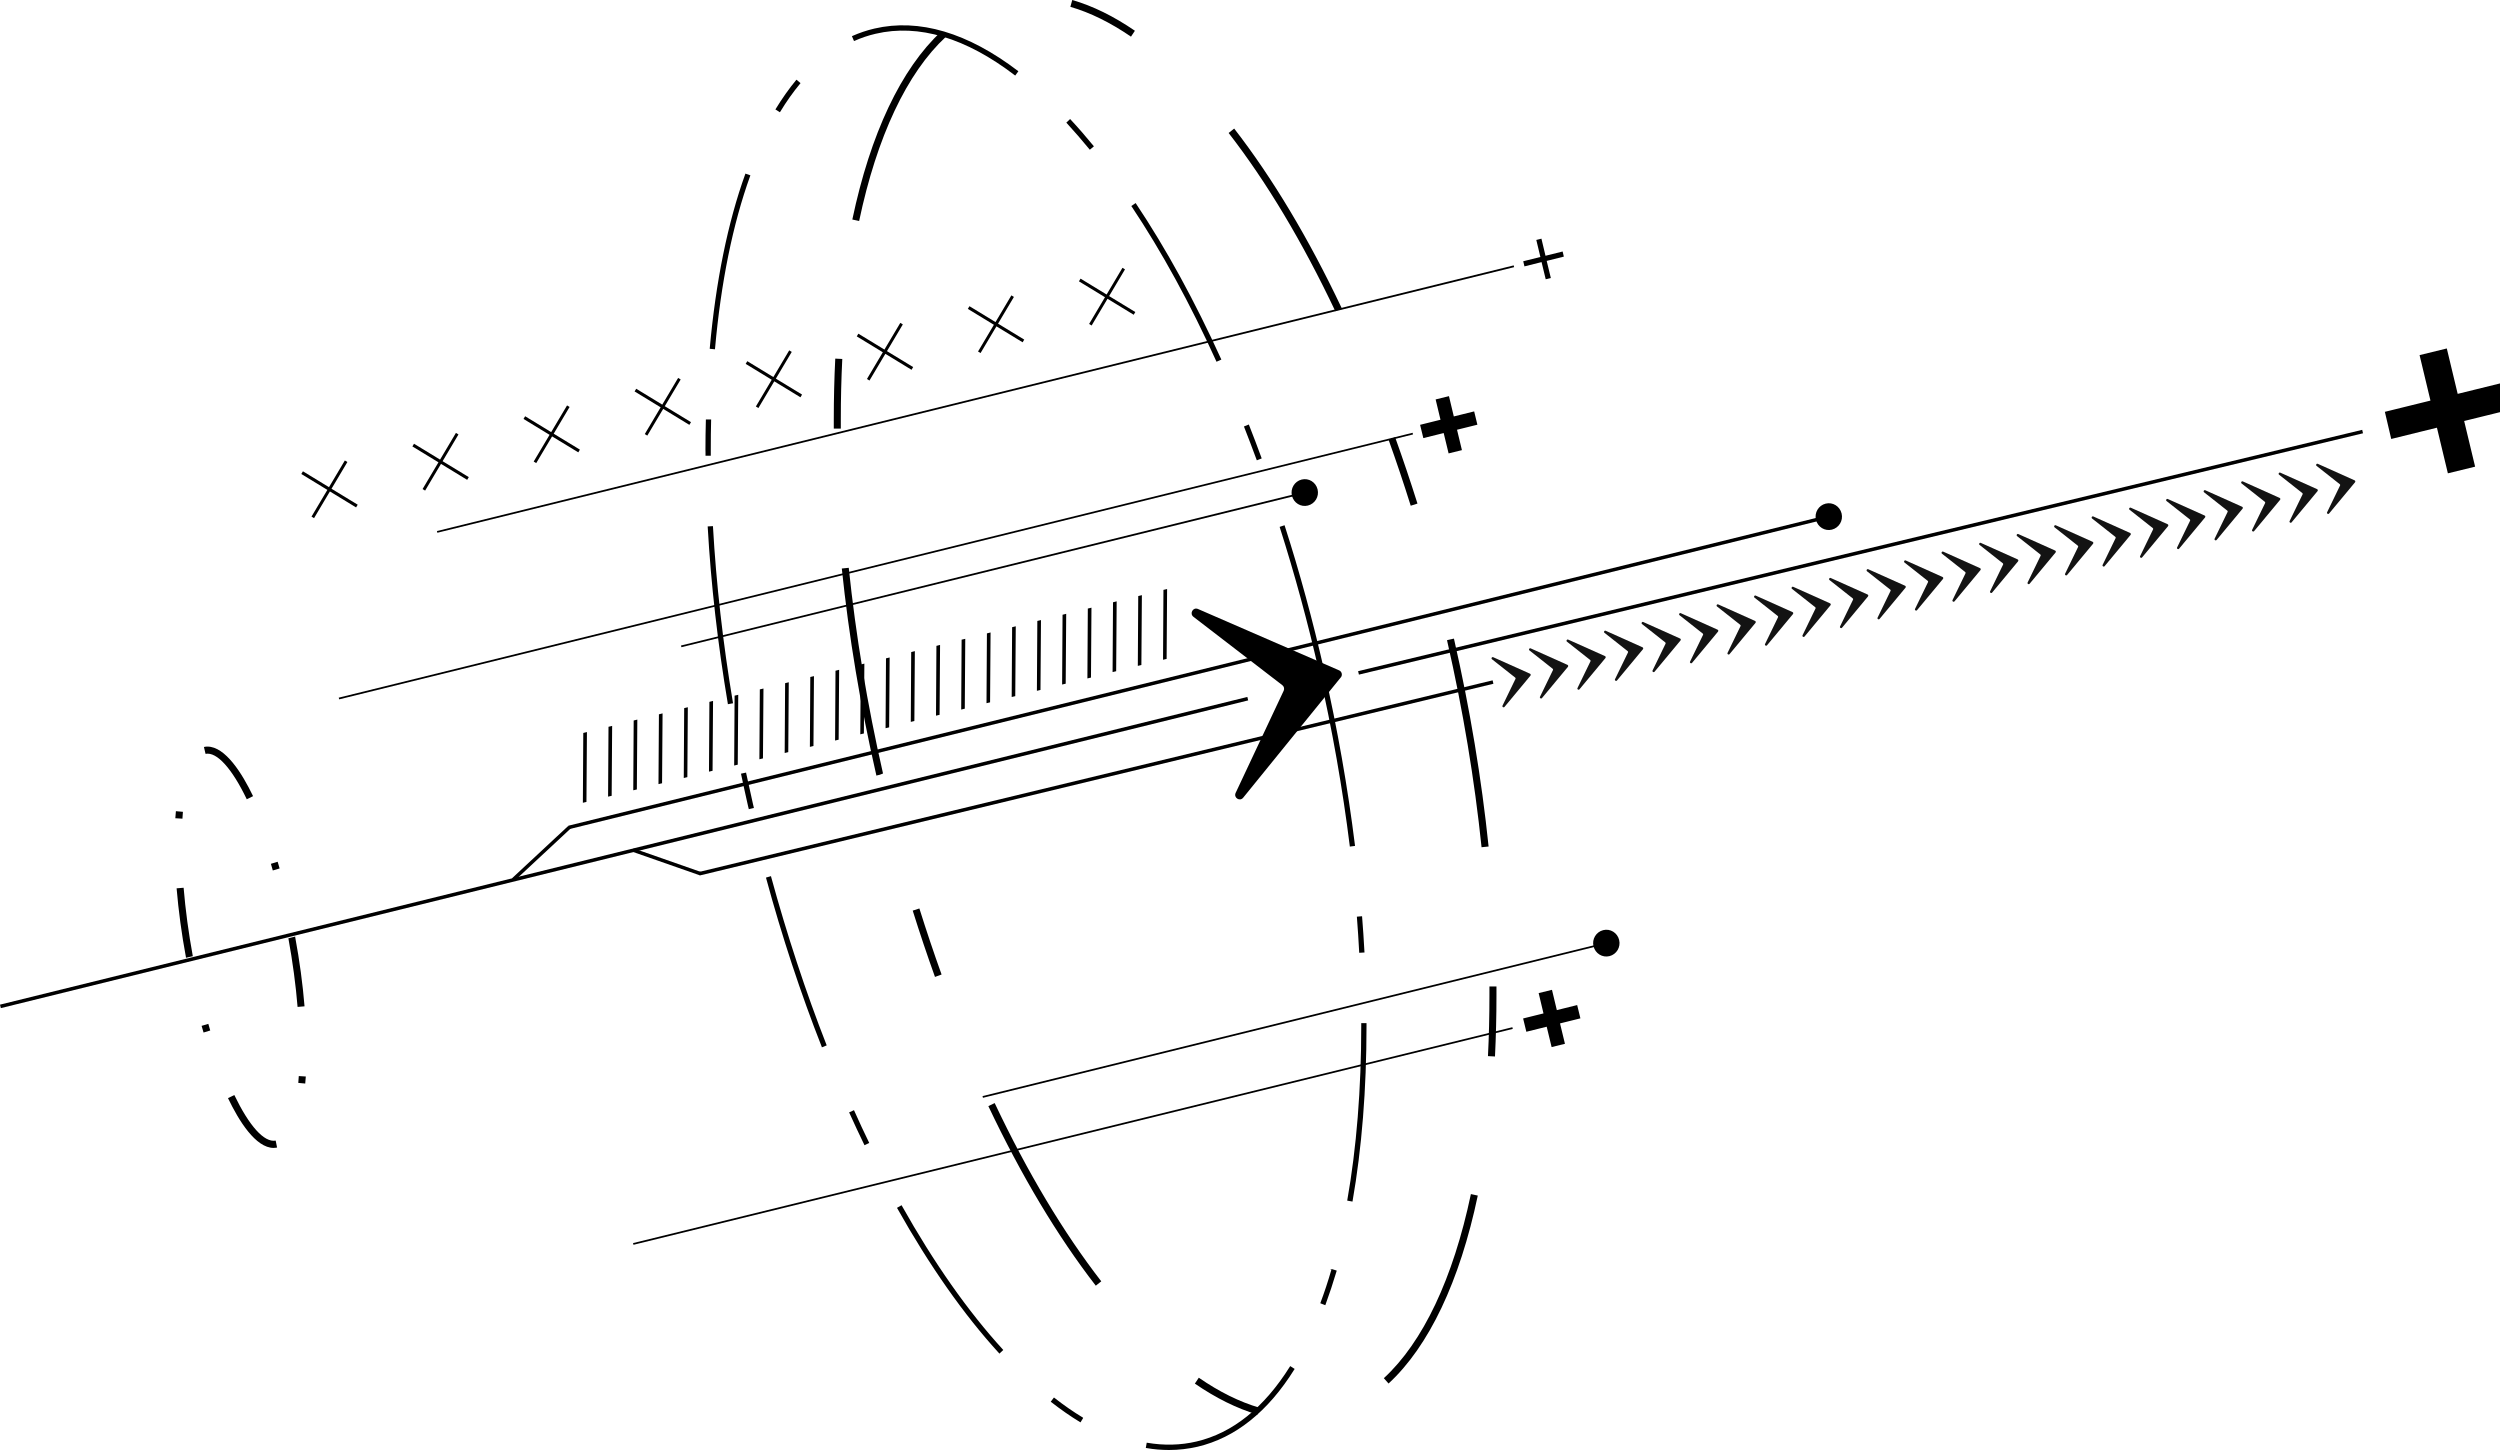 <svg width="150" height="87" viewBox="0 0 150 87" fill="none" xmlns="http://www.w3.org/2000/svg">
  <g clip-path="url(#clip0_2017_2279)">
    <path
      d="M16.423 68.876C15.34 68.876 14.333 67.252 13.68 65.889L14.059 65.701C14.948 67.547 15.846 68.564 16.541 68.436L16.625 68.855H16.604C16.553 68.868 16.486 68.872 16.423 68.872V68.876ZM18.319 65.013L17.897 64.974C17.91 64.842 17.919 64.701 17.927 64.564L18.348 64.59C18.34 64.735 18.327 64.876 18.314 65.013H18.319ZM12.214 61.953C12.176 61.821 12.134 61.684 12.096 61.551L12.5 61.432C12.538 61.564 12.576 61.701 12.614 61.829L12.21 61.953H12.214ZM17.855 60.419C17.746 59.09 17.56 57.705 17.303 56.299L17.712 56.192V56.227C17.973 57.637 18.163 59.038 18.272 60.38L17.851 60.415L17.855 60.419ZM11.156 57.466V57.432C10.895 56.034 10.71 54.637 10.596 53.299L11.017 53.265C11.127 54.59 11.312 55.974 11.569 57.372L11.156 57.466ZM16.368 52.227L16.254 51.829L16.659 51.705L16.777 52.107L16.372 52.227H16.368ZM10.941 49.12L10.52 49.094C10.528 48.949 10.541 48.808 10.554 48.671L10.975 48.709C10.962 48.842 10.954 48.983 10.946 49.12H10.941ZM14.805 47.953C13.92 46.111 13.014 45.098 12.332 45.231L12.235 44.816H12.256C12.319 44.799 12.382 44.795 12.445 44.795C13.524 44.795 14.531 46.41 15.184 47.769L14.805 47.957V47.953Z"
      fill="black" />
    <path d="M91.828 40.538L90.269 42.415C90.214 42.479 90.113 42.415 90.151 42.338L90.926 40.739C90.943 40.709 90.934 40.671 90.905 40.65L89.519 39.556C89.451 39.504 89.515 39.398 89.591 39.432L91.802 40.423C91.844 40.444 91.857 40.5 91.828 40.534V40.538Z" fill="#131313" />
    <path d="M94.077 40.009L92.518 41.885C92.463 41.949 92.362 41.885 92.4 41.808L93.175 40.21C93.192 40.18 93.183 40.141 93.154 40.12L91.768 39.026C91.7 38.975 91.764 38.868 91.84 38.902L94.051 39.893C94.094 39.915 94.106 39.97 94.077 40.005V40.009Z" fill="#131313" />
    <path d="M96.327 39.483L94.768 41.359C94.713 41.423 94.612 41.359 94.65 41.282L95.426 39.684C95.442 39.654 95.434 39.615 95.404 39.594L94.018 38.5C93.951 38.449 94.014 38.342 94.09 38.376L96.302 39.367C96.344 39.389 96.357 39.444 96.327 39.478V39.483Z" fill="#131313" />
    <path d="M98.578 38.953L97.019 40.829C96.964 40.893 96.863 40.829 96.901 40.752L97.676 39.154C97.693 39.124 97.684 39.086 97.655 39.064L96.269 37.97C96.201 37.919 96.265 37.812 96.341 37.846L98.552 38.838C98.594 38.859 98.607 38.915 98.578 38.949V38.953Z" fill="#131313" />
    <path d="M100.832 38.427L99.273 40.303C99.218 40.368 99.117 40.303 99.155 40.227L99.93 38.628C99.947 38.598 99.938 38.56 99.909 38.538L98.523 37.444C98.455 37.393 98.519 37.286 98.594 37.321L100.806 38.312C100.848 38.333 100.861 38.389 100.832 38.423V38.427Z" fill="#131313" />
    <path d="M103.082 37.897L101.523 39.773C101.468 39.837 101.367 39.773 101.405 39.696L102.18 38.098C102.197 38.068 102.189 38.03 102.159 38.008L100.773 36.914C100.706 36.863 100.769 36.756 100.845 36.79L103.057 37.782C103.099 37.803 103.112 37.859 103.082 37.893V37.897Z" fill="#131313" />
    <path d="M105.331 37.372L103.772 39.248C103.717 39.312 103.616 39.248 103.654 39.171L104.429 37.573C104.446 37.543 104.437 37.504 104.408 37.483L103.022 36.389C102.954 36.338 103.018 36.231 103.093 36.265L105.305 37.256C105.347 37.278 105.36 37.333 105.331 37.367V37.372Z" fill="#131313" />
    <path d="M107.58 36.842L106.021 38.718C105.966 38.782 105.865 38.718 105.903 38.641L106.678 37.043C106.695 37.013 106.686 36.974 106.657 36.953L105.271 35.859C105.203 35.808 105.267 35.701 105.342 35.735L107.554 36.727C107.596 36.748 107.609 36.803 107.58 36.838V36.842Z" fill="#131313" />
    <path d="M109.83 36.316L108.271 38.192C108.216 38.257 108.115 38.192 108.153 38.115L108.928 36.517C108.945 36.487 108.937 36.449 108.907 36.427L107.521 35.333C107.454 35.282 107.517 35.175 107.593 35.209L109.805 36.201C109.847 36.222 109.86 36.278 109.83 36.312V36.316Z" fill="#131313" />
    <path d="M112.081 35.786L110.522 37.663C110.467 37.727 110.366 37.663 110.404 37.586L111.179 35.987C111.196 35.957 111.188 35.919 111.158 35.898L109.772 34.804C109.705 34.752 109.768 34.645 109.844 34.68L112.056 35.671C112.098 35.693 112.111 35.748 112.081 35.782V35.786Z" fill="#131313" />
    <path d="M114.332 35.261L112.773 37.137C112.718 37.201 112.617 37.137 112.655 37.06L113.43 35.461C113.447 35.431 113.438 35.393 113.409 35.372L112.023 34.278C111.955 34.226 112.019 34.12 112.094 34.154L114.306 35.145C114.348 35.166 114.361 35.222 114.332 35.256V35.261Z" fill="#131313" />
    <path d="M116.58 34.735L115.021 36.611C114.966 36.675 114.865 36.611 114.903 36.534L115.678 34.936C115.695 34.906 115.687 34.867 115.657 34.846L114.271 33.752C114.204 33.701 114.267 33.594 114.343 33.628L116.555 34.62C116.597 34.641 116.61 34.697 116.58 34.731V34.735Z" fill="#131313" />
    <path d="M118.829 34.205L117.27 36.081C117.215 36.145 117.114 36.081 117.152 36.004L117.928 34.406C117.944 34.376 117.936 34.338 117.906 34.316L116.52 33.222C116.453 33.171 116.516 33.064 116.592 33.098L118.804 34.09C118.846 34.111 118.859 34.167 118.829 34.201V34.205Z" fill="#131313" />
    <path d="M121.085 33.68L119.526 35.556C119.471 35.62 119.37 35.556 119.408 35.479L120.183 33.88C120.2 33.851 120.191 33.812 120.162 33.791L118.776 32.697C118.708 32.645 118.771 32.539 118.847 32.573L121.059 33.564C121.101 33.586 121.114 33.641 121.085 33.675V33.68Z" fill="#131313" />
    <path d="M123.335 33.15L121.776 35.026C121.721 35.09 121.62 35.026 121.658 34.949L122.433 33.351C122.45 33.321 122.442 33.282 122.412 33.261L121.026 32.167C120.959 32.116 121.022 32.009 121.098 32.043L123.31 33.034C123.352 33.056 123.365 33.111 123.335 33.146V33.15Z" fill="#131313" />
    <path d="M125.584 32.624L124.025 34.5C123.97 34.564 123.869 34.5 123.907 34.423L124.682 32.825C124.699 32.795 124.691 32.756 124.661 32.735L123.275 31.641C123.208 31.59 123.271 31.483 123.347 31.517L125.559 32.508C125.601 32.53 125.614 32.585 125.584 32.62V32.624Z" fill="#131313" />
    <path d="M127.835 32.094L126.276 33.97C126.221 34.034 126.12 33.97 126.158 33.893L126.933 32.295C126.95 32.265 126.941 32.227 126.912 32.205L125.526 31.111C125.458 31.06 125.521 30.953 125.597 30.987L127.809 31.979C127.851 32 127.864 32.056 127.835 32.09V32.094Z" fill="#131313" />
    <path d="M130.084 31.569L128.525 33.445C128.47 33.509 128.369 33.445 128.407 33.368L129.182 31.769C129.199 31.739 129.19 31.701 129.161 31.68L127.775 30.586C127.707 30.534 127.77 30.427 127.846 30.462L130.058 31.453C130.1 31.474 130.113 31.53 130.084 31.564V31.569Z" fill="#131313" />
    <path d="M132.304 31.047L130.745 32.923C130.69 32.987 130.589 32.923 130.627 32.846L131.402 31.248C131.419 31.218 131.411 31.18 131.381 31.158L129.995 30.064C129.927 30.013 129.991 29.906 130.067 29.94L132.278 30.932C132.321 30.953 132.333 31.009 132.304 31.043V31.047Z" fill="#131313" />
    <path d="M134.555 30.521L132.996 32.398C132.941 32.462 132.84 32.398 132.878 32.321L133.653 30.722C133.67 30.692 133.662 30.654 133.632 30.633L132.246 29.539C132.178 29.487 132.242 29.381 132.317 29.415L134.529 30.406C134.572 30.427 134.584 30.483 134.555 30.517V30.521Z" fill="#131313" />
    <path d="M136.805 29.991L135.246 31.867C135.192 31.931 135.09 31.867 135.128 31.791L135.904 30.192C135.92 30.162 135.912 30.124 135.883 30.102L134.496 29.008C134.429 28.957 134.492 28.85 134.568 28.884L136.78 29.876C136.822 29.897 136.835 29.953 136.805 29.987V29.991Z" fill="#131313" />
    <path d="M139.054 29.466L137.495 31.342C137.44 31.406 137.339 31.342 137.377 31.265L138.152 29.667C138.169 29.637 138.161 29.598 138.131 29.577L136.745 28.483C136.677 28.432 136.741 28.325 136.817 28.359L139.028 29.35C139.071 29.372 139.083 29.427 139.054 29.462V29.466Z" fill="#131313" />
    <path d="M141.303 28.936L139.744 30.812C139.689 30.876 139.588 30.812 139.626 30.735L140.401 29.137C140.418 29.107 140.41 29.068 140.38 29.047L138.994 27.953C138.927 27.902 138.99 27.795 139.066 27.829L141.278 28.821C141.32 28.842 141.332 28.898 141.303 28.932V28.936Z" fill="#131313" />
    <path d="M80.446 40.645L74.59 47.863C74.387 48.111 74.004 47.863 74.139 47.573L77.021 41.444C77.075 41.329 77.042 41.188 76.941 41.111L71.606 37.008C71.354 36.812 71.581 36.414 71.876 36.538L80.349 40.222C80.513 40.295 80.564 40.504 80.45 40.645H80.446Z" fill="black" />
    <path d="M74.841 41.816L0 60.279L0.05 60.487L74.89 42.024L74.841 41.816Z" fill="black" />
    <path d="M34.152 49.748L34.101 49.543L109.742 30.885L109.792 31.09L34.152 49.748Z" fill="black" />
    <path d="M109.914 31.778C110.34 31.671 110.601 31.239 110.496 30.808C110.39 30.376 109.965 30.111 109.539 30.218C109.114 30.325 108.853 30.757 108.958 31.188C109.063 31.62 109.489 31.885 109.914 31.778Z" fill="black" />
    <path d="M40.885 38.833L40.859 38.731L78.315 29.491L78.34 29.598L40.885 38.833Z" fill="black" />
    <path d="M78.473 30.333C78.899 30.226 79.16 29.795 79.055 29.363C78.95 28.931 78.524 28.666 78.098 28.773C77.673 28.88 77.412 29.312 77.517 29.744C77.622 30.175 78.048 30.44 78.473 30.333Z" fill="black" />
    <path d="M58.977 65.868L58.952 65.765L96.407 56.526L96.433 56.628L58.977 65.868Z" fill="black" />
    <path d="M96.568 57.368C96.993 57.261 97.254 56.829 97.149 56.398C97.044 55.966 96.618 55.701 96.193 55.808C95.767 55.915 95.506 56.346 95.611 56.778C95.717 57.209 96.142 57.474 96.568 57.368Z" fill="black" />
    <path d="M41.994 52.526L41.948 52.316L89.557 40.82L89.604 41.026L41.994 52.526Z" fill="black" />
    <path d="M141.732 25.79L81.487 40.269L81.535 40.477L141.781 25.997L141.732 25.79Z" fill="black" />
    <path d="M38.008 74.688L37.983 74.585L90.741 61.633L90.766 61.735L38.008 74.688Z" fill="black" />
    <path d="M146.946 24.478L149.684 23.803L149.748 24.073L147.009 24.748L147.666 27.487L147.388 27.555L146.731 24.816L143.992 25.491L143.929 25.222L146.668 24.547L146.015 21.82L146.293 21.752L146.946 24.478Z" fill="black" stroke="black" stroke-width="1.396" stroke-miterlimit="10" />
    <path d="M26.241 31.966L26.216 31.863L90.822 15.923L90.847 16.03L26.241 31.966Z" fill="black" />
    <path d="M92.654 15.474L93.682 15.222L93.708 15.321L92.68 15.573L92.928 16.603L92.823 16.628L92.574 15.598L91.546 15.851L91.521 15.752L92.549 15.5L92.305 14.474L92.41 14.449L92.654 15.474Z" fill="black" />
    <path d="M92.743 16.756L92.494 15.726L91.466 15.983L91.394 15.675L92.423 15.419L92.178 14.397L92.486 14.32L92.73 15.346L93.758 15.09L93.83 15.397L92.802 15.654L93.05 16.68L92.743 16.756Z" fill="black" />
    <path d="M20.35 41.962L20.325 41.859L84.758 25.966L84.779 26.068L20.35 41.962Z" fill="black" />
    <path d="M86.971 25.41L88.193 25.107L88.222 25.227L87.001 25.53L87.295 26.752L87.173 26.782L86.878 25.56L85.656 25.863L85.627 25.744L86.849 25.44L86.558 24.222L86.68 24.192L86.971 25.41Z" fill="black" stroke="black" stroke-width="0.698" stroke-miterlimit="10" />
    <path d="M93.152 61.03L94.374 60.727L94.403 60.846L93.181 61.15L93.476 62.372L93.354 62.402L93.059 61.18L91.837 61.483L91.808 61.363L93.029 61.06L92.739 59.842L92.861 59.812L93.152 61.03Z" fill="black" stroke="black" stroke-width="0.698" stroke-miterlimit="10" />
    <path d="M34.972 48.171L34.997 43.978L35.216 43.923L35.187 48.115L34.972 48.166V48.171Z" fill="black" />
    <path d="M36.485 47.799L36.51 43.607L36.729 43.555L36.7 47.748L36.485 47.799Z" fill="black" />
    <path d="M37.996 47.423L38.021 43.23L38.24 43.175L38.211 47.367L37.996 47.418V47.423Z" fill="black" />
    <path d="M39.509 47.051L39.535 42.859L39.754 42.803L39.724 46.996L39.509 47.047V47.051Z" fill="black" />
    <path d="M41.026 46.679L41.051 42.487L41.27 42.435L41.241 46.628L41.03 46.679H41.026Z" fill="black" />
    <path d="M42.539 46.303L42.564 42.111L42.783 42.055L42.754 46.248L42.539 46.299V46.303Z" fill="black" />
    <path d="M44.05 45.931L44.076 41.739L44.295 41.688L44.265 45.88L44.054 45.931H44.05Z" fill="black" />
    <path d="M45.563 45.555L45.589 41.363L45.808 41.312L45.778 45.504L45.568 45.555H45.563Z" fill="black" />
    <path d="M47.081 45.184L47.107 40.991L47.326 40.936L47.296 45.128L47.086 45.179L47.081 45.184Z" fill="black" />
    <path d="M48.593 44.812L48.618 40.619L48.838 40.568L48.808 44.76L48.597 44.812H48.593Z" fill="black" />
    <path d="M50.105 44.436L50.13 40.244L50.349 40.188L50.319 44.38L50.109 44.432L50.105 44.436Z" fill="black" />
    <path d="M51.618 44.064L51.643 39.872L51.862 39.816L51.833 44.008L51.618 44.06V44.064Z" fill="black" />
    <path d="M53.134 43.692L53.16 39.5L53.379 39.449L53.349 43.641L53.139 43.692H53.134Z" fill="black" />
    <path d="M54.647 43.316L54.672 39.124L54.891 39.068L54.862 43.261L54.651 43.312L54.647 43.316Z" fill="black" />
    <path d="M56.16 42.944L56.185 38.752L56.404 38.696L56.375 42.889L56.16 42.94V42.944Z" fill="black" />
    <path d="M57.672 42.573L57.697 38.38L57.916 38.329L57.887 42.521L57.676 42.573H57.672Z" fill="black" />
    <path d="M59.19 42.196L59.215 38.004L59.434 37.948L59.405 42.141L59.19 42.192V42.196Z" fill="black" />
    <path d="M60.701 41.825L60.727 37.632L60.946 37.577L60.916 41.769L60.701 41.82V41.825Z" fill="black" />
    <path d="M62.214 41.449L62.24 37.256L62.459 37.205L62.429 41.397L62.214 41.449Z" fill="black" />
    <path d="M63.727 41.077L63.753 36.885L63.972 36.829L63.942 41.021L63.727 41.072V41.077Z" fill="black" />
    <path d="M65.244 40.705L65.269 36.513L65.488 36.461L65.459 40.654L65.248 40.705H65.244Z" fill="black" />
    <path d="M66.755 40.329L66.781 36.136L67 36.081L66.97 40.273L66.755 40.325V40.329Z" fill="black" />
    <path d="M68.269 39.957L68.294 35.764L68.513 35.709L68.483 39.901L68.269 39.953V39.957Z" fill="black" />
    <path d="M69.782 39.585L69.807 35.393L70.026 35.342L69.997 39.534L69.786 39.585H69.782Z" fill="black" />
    <path d="M34.1 49.551L30.717 52.7L30.859 52.858L34.243 49.708L34.1 49.551Z" fill="black" />
    <path d="M41.997 52.522L37.953 51.107L38.02 50.906L42.065 52.321L41.997 52.522Z" fill="black" />
    <path d="M19.739 29.231L20.691 27.628L20.843 27.722L19.891 29.325L21.462 30.282L21.365 30.445L19.794 29.487L18.842 31.09L18.69 30.996L19.642 29.393L18.079 28.44L18.176 28.278L19.739 29.231Z" fill="black" />
    <path d="M26.404 27.577L27.356 25.974L27.508 26.068L26.556 27.671L28.127 28.628L28.03 28.791L26.459 27.833L25.507 29.436L25.355 29.342L26.307 27.739L24.744 26.786L24.841 26.624L26.404 27.577Z" fill="black" />
    <path d="M33.071 25.928L34.023 24.325L34.175 24.419L33.222 26.022L34.794 26.979L34.697 27.141L33.125 26.184L32.173 27.787L32.022 27.692L32.974 26.09L31.411 25.137L31.508 24.975L33.071 25.928Z" fill="black" />
    <path d="M39.736 24.278L40.688 22.675L40.84 22.769L39.887 24.372L41.459 25.329L41.362 25.492L39.791 24.534L38.838 26.137L38.687 26.043L39.639 24.44L38.076 23.487L38.173 23.325L39.736 24.278Z" fill="black" />
    <path d="M46.401 22.624L47.353 21.021L47.505 21.115L46.552 22.718L48.124 23.675L48.027 23.837L46.456 22.88L45.503 24.483L45.352 24.389L46.304 22.786L44.741 21.833L44.838 21.671L46.401 22.624Z" fill="black" />
    <path d="M53.066 20.974L54.018 19.372L54.17 19.465L53.218 21.068L54.789 22.025L54.692 22.188L53.121 21.23L52.168 22.833L52.017 22.739L52.969 21.136L51.406 20.183L51.503 20.021L53.066 20.974Z" fill="black" />
    <path d="M59.731 19.325L60.683 17.722L60.835 17.816L59.883 19.419L61.454 20.376L61.357 20.538L59.786 19.581L58.833 21.184L58.682 21.09L59.634 19.487L58.071 18.534L58.168 18.372L59.731 19.325Z" fill="black" />
    <path d="M66.396 17.671L67.348 16.068L67.5 16.162L66.547 17.765L68.119 18.722L68.022 18.885L66.451 17.927L65.498 19.53L65.347 19.436L66.299 17.833L64.736 16.88L64.833 16.718L66.396 17.671Z" fill="black" />
    <path
      d="M75.446 84.872C74.224 84.513 72.96 83.889 71.692 83.017L71.928 82.662C73.158 83.513 74.38 84.115 75.564 84.462L75.446 84.872ZM83.312 83.009L83.03 82.692C85.381 80.526 87.188 76.705 88.254 71.645L88.667 71.735C87.584 76.885 85.73 80.782 83.312 83.013V83.009ZM65.747 77.141C63.451 74.175 61.285 70.551 59.301 66.368L59.68 66.184C61.648 70.342 63.8 73.94 66.076 76.88L65.743 77.145L65.747 77.141ZM89.699 63.389L89.278 63.367C89.337 62.188 89.366 60.966 89.366 59.731V59.188H89.788V59.731C89.788 60.97 89.758 62.205 89.699 63.389ZM56.099 58.615C55.635 57.325 55.184 55.983 54.763 54.637L55.163 54.508C55.585 55.85 56.031 57.184 56.495 58.47L56.099 58.615ZM88.894 50.838C88.473 46.786 87.782 42.624 86.834 38.47L86.822 38.41L87.234 38.316L87.247 38.363C88.199 42.543 88.894 46.722 89.316 50.791L88.899 50.833L88.894 50.838ZM52.576 46.53V46.5C51.624 42.342 50.929 38.171 50.508 34.111L50.925 34.068C51.346 38.111 52.037 42.265 52.981 46.41L52.783 46.487L52.576 46.534V46.53ZM84.643 30.342C84.222 29 83.775 27.667 83.312 26.38L83.708 26.235C84.171 27.526 84.622 28.863 85.048 30.214L84.648 30.342H84.643ZM50.027 25.722V25.15C50.027 23.919 50.057 22.697 50.116 21.517L50.537 21.538C50.478 22.709 50.449 23.923 50.449 25.15V25.718H50.027V25.722ZM80.118 18.671C78.147 14.513 75.994 10.915 73.718 7.979L74.051 7.714C76.347 10.675 78.517 14.299 80.502 18.487L80.123 18.671H80.118ZM51.553 13.261L51.14 13.171C52.222 8.026 54.068 4.124 56.478 1.885L56.76 2.201C54.413 4.376 52.614 8.201 51.548 13.261H51.553ZM67.862 2.201C66.627 1.355 65.406 0.752 64.222 0.41L64.335 0C65.562 0.355 66.826 0.974 68.094 1.846L67.858 2.201H67.862Z"
      fill="black" />
    <path
      d="M70.139 87C69.692 87 69.229 86.962 68.769 86.88H68.748L68.803 86.564H68.82C69.84 86.739 70.838 86.714 71.786 86.491C73.96 85.979 75.848 84.466 77.402 81.983L77.415 81.966L77.68 82.137L77.668 82.154C76.075 84.709 74.116 86.269 71.858 86.803C71.297 86.932 70.72 87 70.139 87ZM64.83 85.342L64.813 85.333C64.236 84.983 63.646 84.573 63.06 84.115L63.044 84.103L63.237 83.85L63.254 83.863C63.827 84.312 64.405 84.714 64.973 85.055L64.986 85.077V85.085L64.83 85.342ZM59.964 81.218L59.951 81.201C57.828 78.88 55.772 75.949 53.829 72.487L53.821 72.47L54.095 72.312L54.103 72.329C56.033 75.769 58.076 78.68 60.183 80.983L60.196 81L59.964 81.218ZM79.517 78.312L79.223 78.197V78.18C79.459 77.555 79.682 76.88 79.884 76.18L79.787 76.15H79.93L80.2 76.235V76.252C79.989 76.962 79.762 77.645 79.526 78.291L79.517 78.312ZM81.148 72.094L80.836 72.038V72.017C81.392 68.863 81.675 65.342 81.675 61.543V61.389H81.991V61.543C81.991 65.359 81.708 68.902 81.152 72.077V72.094H81.148ZM51.87 68.714L51.862 68.697C51.563 68.081 51.259 67.432 50.956 66.761L50.947 66.744L51.238 66.611L51.247 66.628C51.541 67.291 51.845 67.94 52.144 68.555L52.152 68.577L51.87 68.714ZM49.309 62.842V62.821C48.044 59.611 46.92 56.197 45.963 52.675V52.654L46.262 52.568V52.59C47.219 56.09 48.34 59.496 49.595 62.705L49.603 62.722L49.309 62.842ZM81.552 57.167V57.145C81.515 56.436 81.468 55.718 81.413 55.017V55L81.725 54.974V54.991C81.78 55.667 81.826 56.363 81.868 57.128V57.15L81.552 57.167ZM80.988 50.795V50.773C80.558 47.321 79.939 43.791 79.138 40.278C78.468 37.338 77.676 34.427 76.783 31.628V31.611L77.078 31.513V31.53C77.98 34.329 78.772 37.248 79.446 40.205C80.246 43.722 80.87 47.265 81.3 50.735V50.756L80.988 50.795ZM44.927 48.547V48.526H44.939H44.922C44.906 48.457 44.889 48.385 44.872 48.316C44.729 47.692 44.594 47.06 44.463 46.44V46.419L44.767 46.355V46.376C44.893 46.957 45.028 47.568 45.179 48.244C45.196 48.316 45.213 48.385 45.23 48.457V48.483H45.213L44.927 48.551V48.547ZM43.671 42.252V42.231C43.065 38.628 42.656 35.051 42.462 31.607V31.585L42.778 31.568V31.59C42.972 35.021 43.376 38.586 43.979 42.179V42.197L43.671 42.252ZM75.41 27.62L75.401 27.598C75.157 26.932 74.9 26.265 74.643 25.607L74.634 25.59L74.929 25.47L74.938 25.491C75.207 26.171 75.46 26.846 75.696 27.487L75.704 27.504L75.41 27.62ZM42.331 27.346V27.15C42.331 27.09 42.327 27.03 42.327 26.97C42.327 26.393 42.336 25.808 42.352 25.184V25.167H42.668V25.192C42.652 25.752 42.647 26.35 42.647 26.97V27.346H42.331ZM72.991 21.705L72.983 21.688C71.415 18.222 69.701 15.09 67.889 12.376L67.876 12.363L68.138 12.184L68.15 12.201C69.966 14.919 71.689 18.064 73.273 21.556L73.282 21.573L72.991 21.705ZM42.9 20.957L42.584 20.927V20.91C42.947 16.889 43.663 13.363 44.72 10.432V10.415L45.024 10.521L45.015 10.543C43.966 13.449 43.258 16.944 42.9 20.936V20.957ZM65.391 8.983L65.378 8.97C64.914 8.406 64.447 7.868 63.992 7.372L63.979 7.359L64.207 7.141L64.219 7.154C64.695 7.662 65.163 8.205 65.622 8.765L65.635 8.778L65.391 8.983ZM46.793 6.735L46.523 6.564L46.536 6.547C46.924 5.91 47.341 5.321 47.775 4.795L47.788 4.782L48.032 4.987L48.019 5.004C47.594 5.517 47.185 6.09 46.806 6.718L46.793 6.735ZM60.912 4.534L60.895 4.521C57.958 2.273 55.119 1.419 52.536 2.026C52.098 2.128 51.668 2.273 51.259 2.457H51.238L51.116 2.171L51.133 2.162C51.558 1.974 52.005 1.821 52.464 1.714C55.144 1.09 58.072 1.962 61.089 4.265L61.101 4.278L60.912 4.534Z"
      fill="black" />
  </g>
  <defs>
    <clipPath id="clip0_2017_2279">
      <rect width="150" height="87" fill="white" />
    </clipPath>
  </defs>
</svg>